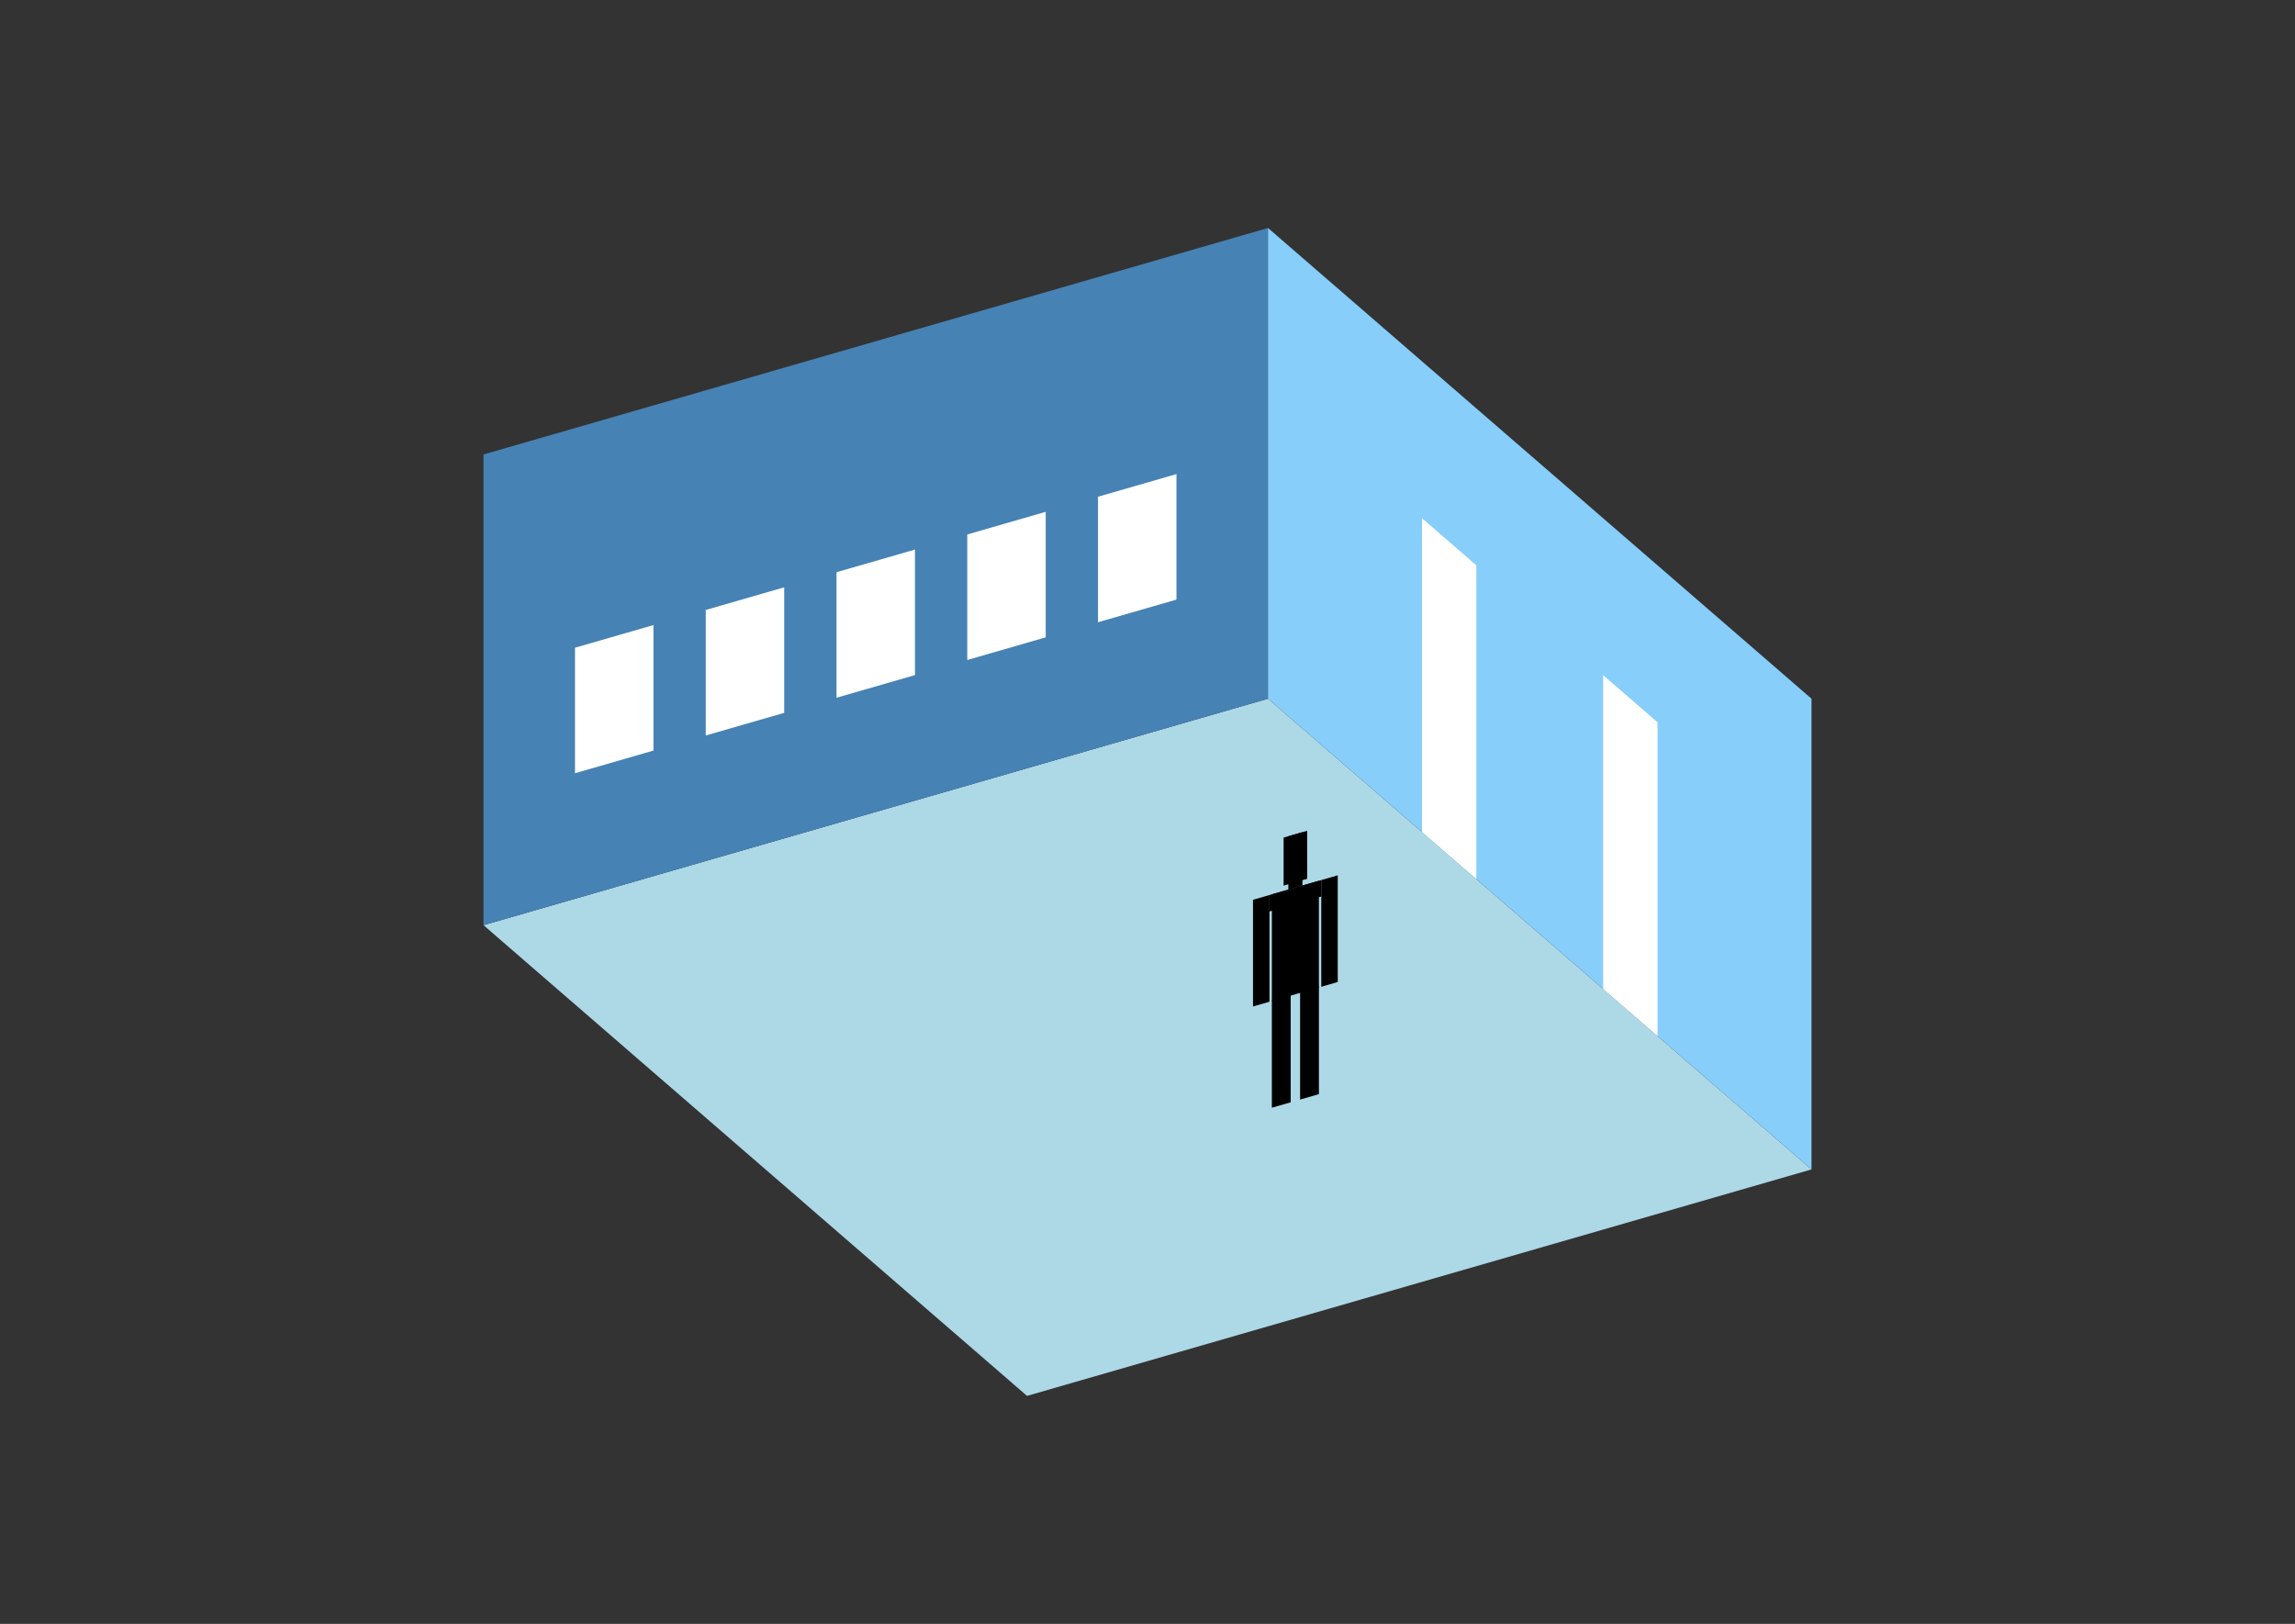<?xml version="1.0" encoding="UTF-8"?>
<svg
  xmlns="http://www.w3.org/2000/svg"
  width="848"
  height="600"
  style="background-color:white"
>
  <rect width="100%" height="100%" fill="#333333" stroke="none"/>
  <polygon fill="lightblue" points="379.478,515.763 178.649,341.84 468.522,258.16 669.351,432.084" />
  <polygon fill="steelblue" points="178.649,341.84 178.649,167.916 468.522,84.237 468.522,258.16" />
  <polygon fill="lightskyblue" points="669.351,432.084 669.351,258.16 468.522,84.237 468.522,258.16" />
  <polygon fill="white" points="545.506,324.831 545.506,208.882 525.423,191.49 525.423,307.439" />
  <polygon fill="white" points="612.45,382.806 612.45,266.857 592.367,249.464 592.367,365.413" />
  <polygon fill="white" points="212.467,285.697 212.467,239.318 241.454,230.95 241.454,277.329" />
  <polygon fill="white" points="260.779,271.751 260.779,225.371 289.767,217.003 289.767,263.383" />
  <polygon fill="white" points="309.091,257.804 309.091,211.425 338.079,203.057 338.079,249.436" />
  <polygon fill="white" points="357.404,243.858 357.404,197.478 386.391,189.11 386.391,235.49" />
  <polygon fill="white" points="405.716,229.911 405.716,183.532 434.703,175.164 434.703,221.543" />
  <polygon fill="hsl(324.0,50.0%,50.66%)" points="469.947,409.289 469.947,369.472 476.904,367.464 476.904,407.281" />
  <polygon fill="hsl(324.0,50.0%,50.66%)" points="487.34,404.268 487.34,364.451 480.383,366.459 480.383,406.276" />
  <polygon fill="hsl(324.0,50.0%,50.66%)" points="462.99,371.874 462.99,332.452 469.078,330.694 469.078,370.117" />
  <polygon fill="hsl(324.0,50.0%,50.66%)" points="488.209,364.594 488.209,325.172 494.297,323.414 494.297,362.837" />
  <polygon fill="hsl(324.0,50.0%,50.66%)" points="469.078,336.782 469.078,330.694 488.209,325.172 488.209,331.259" />
  <polygon fill="hsl(324.0,50.0%,50.66%)" points="469.947,369.866 469.947,330.443 487.34,325.423 487.34,364.845" />
  <polygon fill="hsl(324.0,50.0%,50.66%)" points="474.295,327.217 474.295,309.477 482.991,306.966 482.991,324.707" />
  <polygon fill="hsl(324.0,50.0%,50.66%)" points="476.035,328.686 476.035,308.975 481.252,307.469 481.252,327.18" />
</svg>
